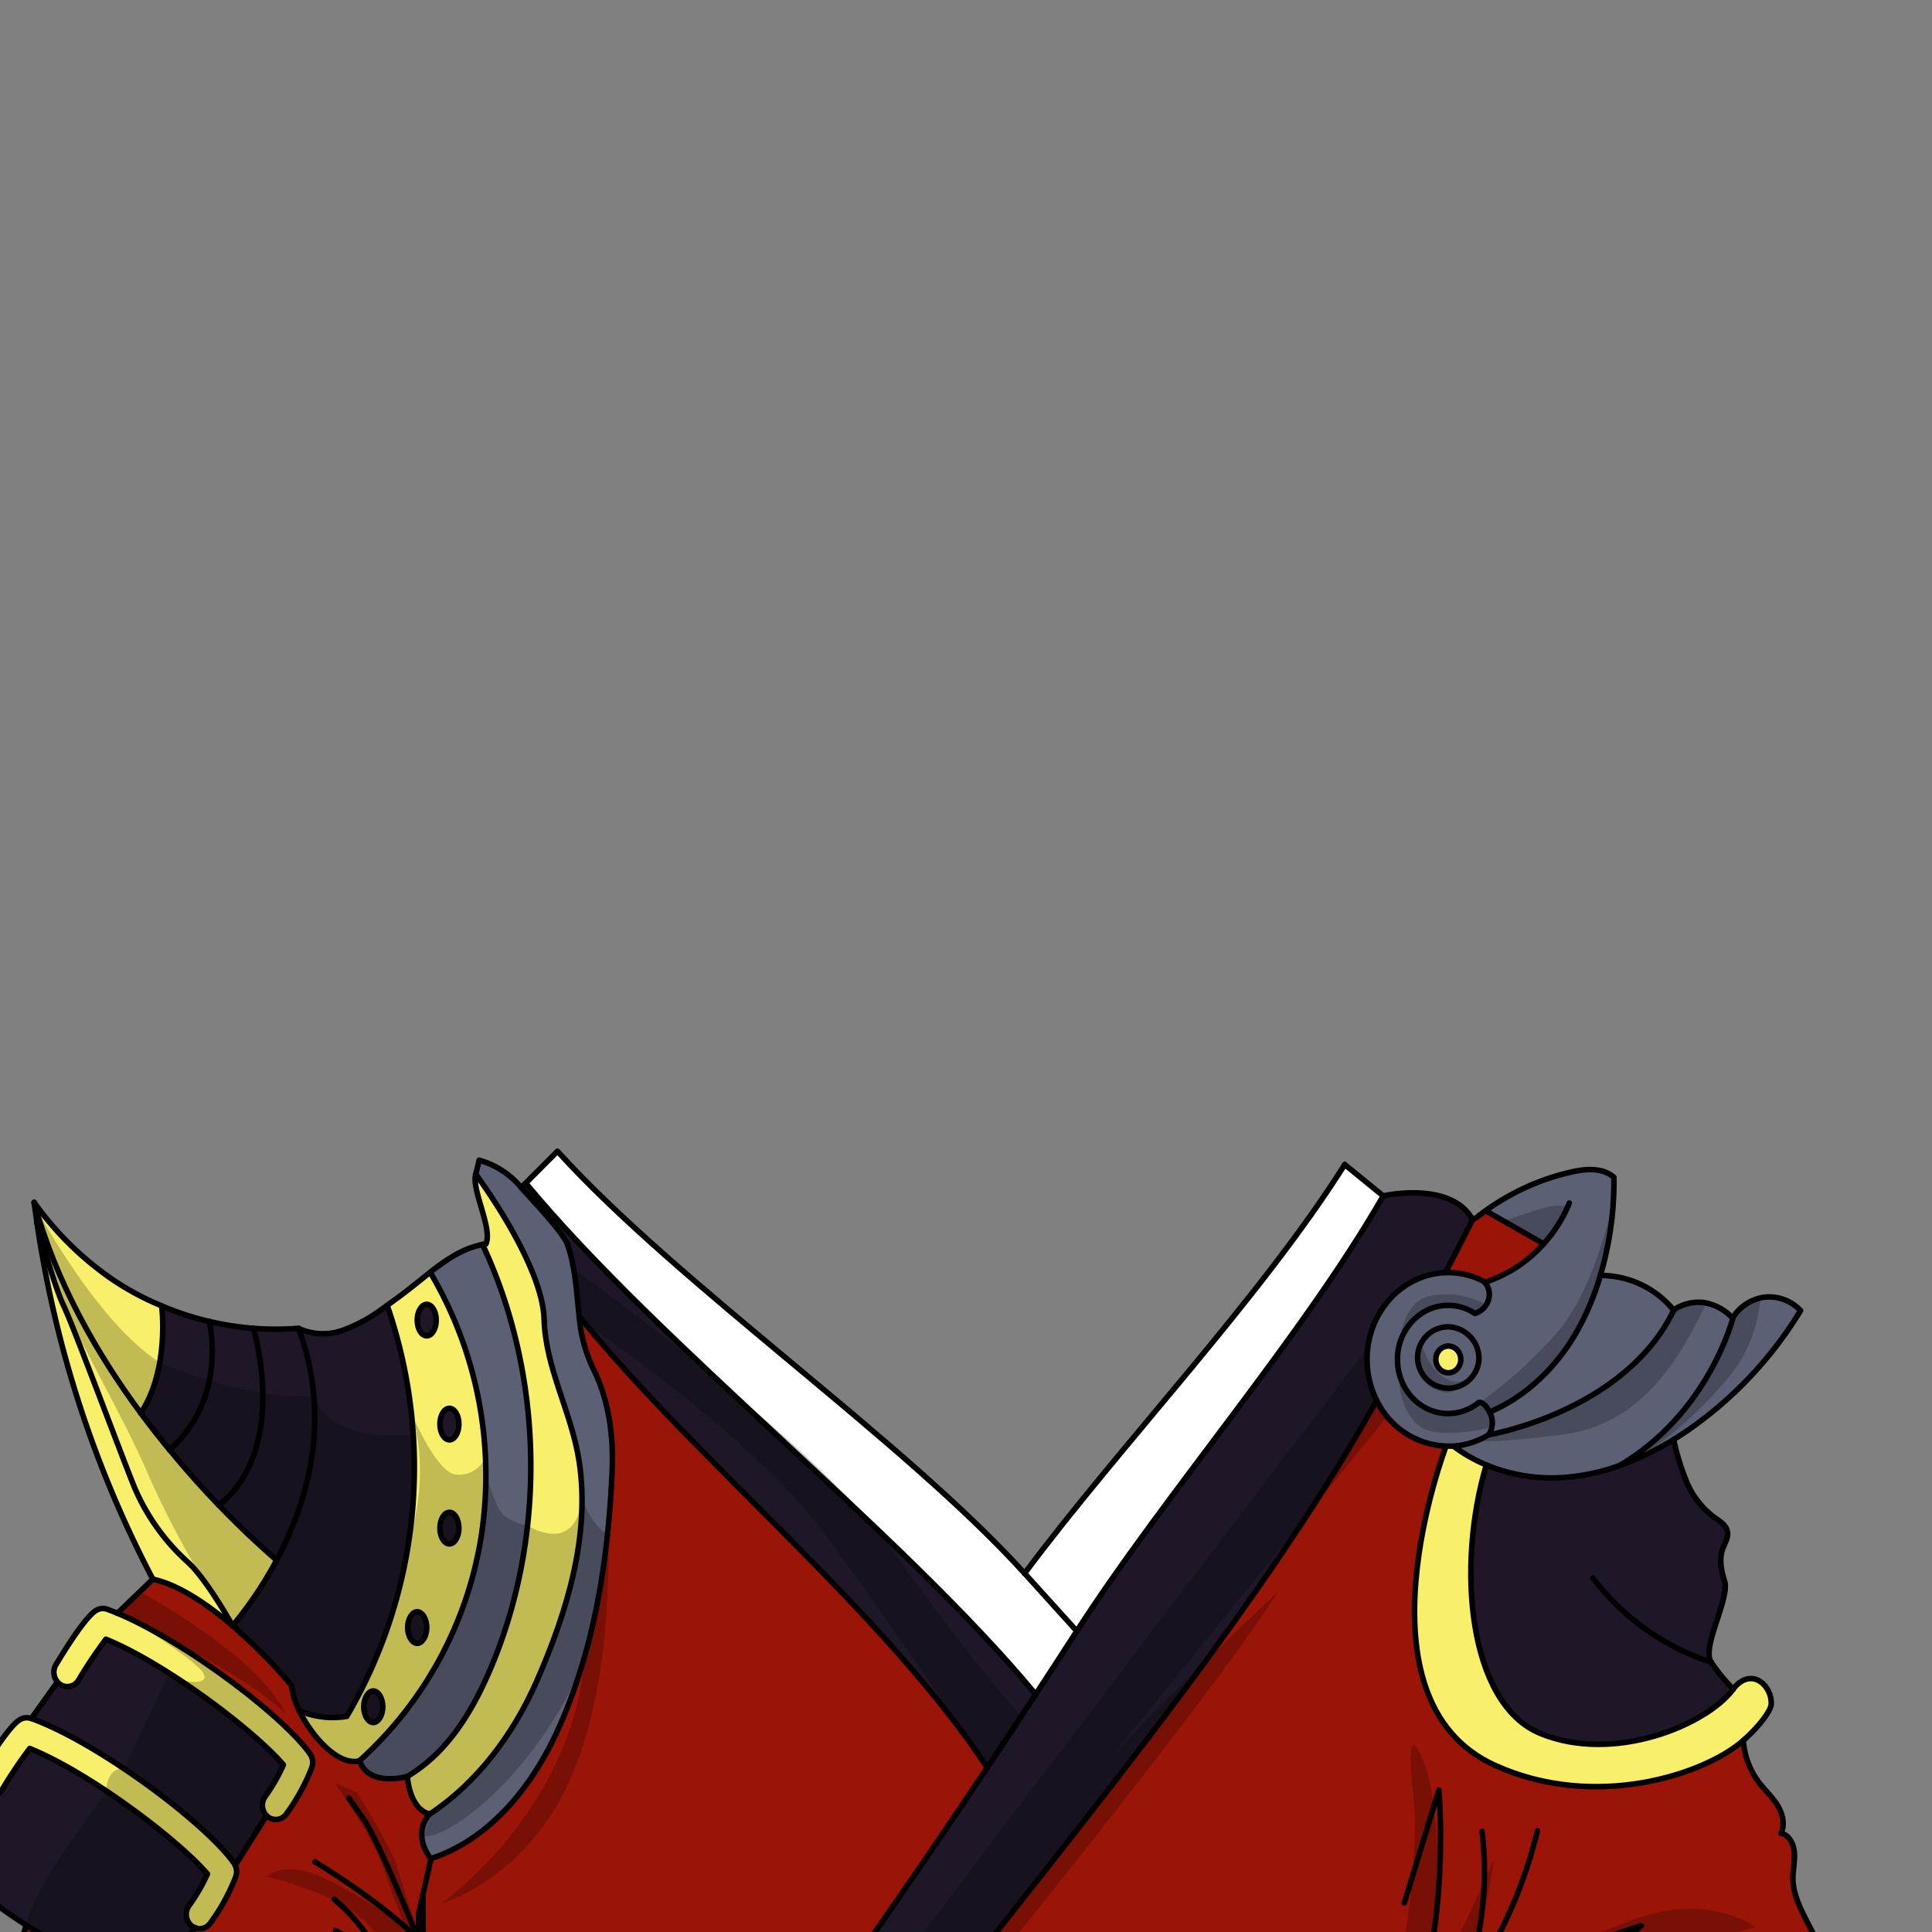 <svg xmlns="http://www.w3.org/2000/svg" viewBox="0 0 432 432">
  <rect x="0" y="0" width="432" height="432" fill="#808080" stroke="none"/>
  <defs>
    <style>.GUNDAN_TIGER_OUTFIT_TIGER_OUTFIT_20_cls-1{isolation:isolate;}.GUNDAN_TIGER_OUTFIT_TIGER_OUTFIT_20_cls-2{fill:#5b6074;}.GUNDAN_TIGER_OUTFIT_TIGER_OUTFIT_20_cls-3{fill:#f8f06b;}.GUNDAN_TIGER_OUTFIT_TIGER_OUTFIT_20_cls-4{fill:#1f1627;}.GUNDAN_TIGER_OUTFIT_TIGER_OUTFIT_20_cls-5{fill:#9a1408;}.GUNDAN_TIGER_OUTFIT_TIGER_OUTFIT_20_cls-6{fill:#fff;}.GUNDAN_TIGER_OUTFIT_TIGER_OUTFIT_20_cls-7{fill:none;stroke:#000;stroke-linecap:round;stroke-linejoin:round;stroke-width:1.24px;}.GUNDAN_TIGER_OUTFIT_TIGER_OUTFIT_20_cls-8{opacity:0.22;mix-blend-mode:multiply;}</style>
  </defs>
  <g class="GUNDAN_TIGER_OUTFIT_TIGER_OUTFIT_20_cls-1">
    <g id="outfit">
      <path class="GUNDAN_TIGER_OUTFIT_TIGER_OUTFIT_20_cls-2" d="M394.7,290a9.89,9.89,0,0,0-7.21,4.68,11.11,11.11,0,0,0-6.46-3.48,9.89,9.89,0,0,0-6.73,1.67,21.05,21.05,0,0,0-16.4-7.72,73.53,73.53,0,0,0,3-21.88c-2.56-2.19-6.24-1.9-9.45-1.18a52.73,52.73,0,0,0-19.21,8.65l12.93,7.37A30,30,0,0,1,332,286.73a4.08,4.08,0,0,1,.72,4.29,4.63,4.63,0,0,1-2.91,2.68,10.72,10.72,0,0,0-11.2-.46,12.19,12.19,0,0,0-6.1,10.73c0,.21,0,.4,0,.6.29,6.4,5.24,11.5,11.31,11.5a10.77,10.77,0,0,0,6.84-2.47c.42-.19,1.52.31,2.42,2.14a4.85,4.85,0,0,1,.31.65,4.92,4.92,0,0,1-.56,4.44,17.37,17.37,0,0,1-7.88,2.53,33.22,33.22,0,0,0,7.36,4.21A38.19,38.19,0,0,0,349,330.41a46.7,46.7,0,0,0,13-2.66,63.74,63.74,0,0,0,12.19-5.84c1.19-.73,2.36-1.49,3.5-2.29a88.35,88.35,0,0,0,24.92-26.57A9.6,9.6,0,0,0,394.7,290ZM323.85,307a3,3,0,1,1,2.8-3A2.89,2.89,0,0,1,323.85,307Z" />
      <path class="GUNDAN_TIGER_OUTFIT_TIGER_OUTFIT_20_cls-3" d="M326.65,304a2.8,2.8,0,1,0-2.8,3A2.91,2.91,0,0,0,326.65,304Z" />
      <path class="GUNDAN_TIGER_OUTFIT_TIGER_OUTFIT_20_cls-3" d="M387.83,377.33l-.27.37c-5.75,7.88-26.56,16.74-43.19,9.85-16.07-6.67-18.8-37.25-12-60a33.22,33.22,0,0,1-7.36-4.21c-.37,0-.76,0-1.13,0a3.93,3.93,0,0,1-.49,0h0s-21.62,56.54,10.94,71.33c22.36,10.16,46.85,2.08,55.53-5.55,4-3.49,6.15-6.79,6.24-8.05C396.36,377.07,391.88,372.63,387.83,377.33Z" />
      <path class="GUNDAN_TIGER_OUTFIT_TIGER_OUTFIT_20_cls-2" d="M325,323.36c-.37,0-.76,0-1.13,0a3.93,3.93,0,0,1-.49,0,18,18,0,0,1-15.53-10.23,20.4,20.4,0,0,1-2.15-9.17c0-10.49,7.77-19,17.51-19.4h.66a17.13,17.13,0,0,1,8,2,1.22,1.22,0,0,1,.13.17,4.08,4.08,0,0,1,.72,4.29,4.63,4.63,0,0,1-2.91,2.68,10.72,10.72,0,0,0-11.2-.46,12.19,12.19,0,0,0-6.1,10.73c0,.21,0,.4,0,.6.29,6.4,5.24,11.5,11.31,11.5a10.77,10.77,0,0,0,6.84-2.47c.42-.19,1.52.31,2.42,2.14a4.85,4.85,0,0,1,.31.65,4.92,4.92,0,0,1-.56,4.44A17.37,17.37,0,0,1,325,323.36Z" />
      <path class="GUNDAN_TIGER_OUTFIT_TIGER_OUTFIT_20_cls-4" d="M46.38,419c-6.54-7.65-26.27-22.61-39.73-28.06a101.91,101.91,0,0,0-6.13,9.13,2.88,2.88,0,0,1-4.14.95l-.31-.25a57.19,57.19,0,0,0-6.33,16.14s2,4.54,16.13,13.62S36.64,442.1,36.64,442.1c2.33-3.7,4.69-7.38,7-11.07a2.82,2.82,0,0,1-.93-.56,3.37,3.37,0,0,1-.4-4.51A39,39,0,0,0,46.38,419Z" />
      <path class="GUNDAN_TIGER_OUTFIT_TIGER_OUTFIT_20_cls-4" d="M59.33,401.57a40,40,0,0,0,4-7C56.82,386.94,37.1,372,23.63,366.53a106.14,106.14,0,0,0-6.11,9.13,2.89,2.89,0,0,1-4.15.95,2.39,2.39,0,0,1-.55-.5L7,384.26c14.91,5.4,38.86,23.3,45.26,32.29a3.41,3.41,0,0,1,.28.5q3.51-5.55,7-11.08A3.36,3.36,0,0,1,59.33,401.57Z" />
      <path class="GUNDAN_TIGER_OUTFIT_TIGER_OUTFIT_20_cls-5" d="M331.89,286.56a1.22,1.22,0,0,1,.13.17,30,30,0,0,0,13.13-8.61l-12.93-7.37c-.64.46-1.29.95-1.93,1.45l-1,.6h0c-2,3.94-4,7.87-6.06,11.78h.66A17.13,17.13,0,0,1,331.89,286.56Z" />
      <path class="GUNDAN_TIGER_OUTFIT_TIGER_OUTFIT_20_cls-5" d="M419.3,455.13a219.69,219.69,0,0,1-15.48-25.91c-1.47-2.89-2.92-6-2.92-9.26,0-1.93.48-3.83.32-5.75s-1.21-4-3-4.27c1-2,.36-4.48-.81-6.34s-2.81-3.34-4.13-5.08a17.63,17.63,0,0,1-3.47-9.36c-8.68,7.63-33.17,15.71-55.53,5.55-32.56-14.79-10.94-71.33-10.94-71.33h0a18,18,0,0,1-15.53-10.23C280.11,363,233.45,417.44,199.15,462.38H312.06c.41-.36.82-.72,1.22-1.09l.34-.31.3-.28h0c-.18.56-.37,1.11-.56,1.66h4.81l98.9.43h5.56Z" />
      <path class="GUNDAN_TIGER_OUTFIT_TIGER_OUTFIT_20_cls-5" d="M129.51,294.35a33.82,33.82,0,0,0,3,11.45c3.63,7.09,4.72,15.26,4.36,23.34-.88,19.82-4,39.8-12.11,57.66-5.88,13-15.52,24.66-28.42,28.81,0,0-4.38-4.94-.3-10h0c-4.58-1.11-5-8.41-5-8.41h0c-.46.11-8.6,2.29-10.59-3.53-3.13.84-6.74-1.75-9.66-5.27a30.88,30.88,0,0,1-3.85-5.92h0a14.5,14.5,0,0,1-1.74-5.62A124,124,0,0,0,52,363.52c-5.49-4.72-11.94-9.17-17.78-10.41l-7.94,7.63c14,5.86,34.23,20.82,41.7,29.72a21.36,21.36,0,0,1,1.32,1.69,3.4,3.4,0,0,1,.38,3.18A46.49,46.49,0,0,1,64,405.66a2.92,2.92,0,0,1-2.32,1.15,2.87,2.87,0,0,1-1.9-.73.43.43,0,0,1-.12-.11q-3.54,5.53-7,11.08a3.31,3.31,0,0,1,.09,2.67A44.43,44.43,0,0,1,47,430.05a2.93,2.93,0,0,1-2.3,1.16,2.84,2.84,0,0,1-1-.18c-2.33,3.69-4.69,7.37-7,11.07,0,0-16.63-2.5-30.77-11.58a84.54,84.54,0,0,0-2.37,8.59,62.78,62.78,0,0,1-2.8,9.82,28.35,28.35,0,0,0-2.1,4.92v5.23l1,3.3H174.1Q198,429.3,220.75,395.24C197.69,360.35,155.66,326.67,129.51,294.35Z" />
      <path class="GUNDAN_TIGER_OUTFIT_TIGER_OUTFIT_20_cls-4" d="M382.65,371.69v0h0c-2.22-3.32,4.2-14.21,3-18.1-.72-2.3-1.24-4.87-.44-7.16.44-1.26,1.29-2.46,1.1-3.79-.21-1.61-1.8-2.51-3.07-3.41A19,19,0,0,1,377,331a54.63,54.63,0,0,1-2.76-9.1,63.74,63.74,0,0,1-12.19,5.84,46.7,46.7,0,0,1-13,2.66,38.19,38.19,0,0,1-16.68-2.84c-6.77,22.73-4,53.31,12,60,16.63,6.89,37.44-2,43.19-9.85A41.27,41.27,0,0,1,382.65,371.69Z" />
      <path class="GUNDAN_TIGER_OUTFIT_TIGER_OUTFIT_20_cls-4" d="M309.28,267.44c-18.11,31.5-48.91,66.82-68.52,97.3q-4.56,7.08-9.17,14.11c-30.21-36.37-83.84-77.89-114-114.26l-1,1c1.85,2.17,9.37,9.92,10.36,12.77,1.78,5.14,2,10.66,2.6,16h0c26.15,32.32,68.18,66,91.24,100.89q-22.71,34-46.65,67.14h25.05c34.3-44.94,81-99.38,108.68-149.24a20.4,20.4,0,0,1-2.15-9.17c0-10.49,7.77-19,17.51-19.4,2.05-3.91,4.08-7.84,6.06-11.78C324.52,264,309.28,267.44,309.28,267.44Z" />
      <path class="GUNDAN_TIGER_OUTFIT_TIGER_OUTFIT_20_cls-2" d="M132.54,305.8a33.82,33.82,0,0,1-3-11.45h0c-.64-5.36-.82-10.88-2.6-16-1-2.85-8.51-10.6-10.36-12.77a18.71,18.71,0,0,0-9.41-6.13c-.23,1-.48,2.08-.77,3.11,5.64,7.75,15,22.61,15.29,32.41.33,11.16,6.18,20.9,7.85,31.91,2.51,16.63-2.82,33.85-9.51,49.09-5.27,12-13.46,22.81-23.92,29.7h0c-4.08,5,.3,10,.3,10,12.9-4.15,22.54-15.83,28.42-28.81C132.92,368.94,136,349,136.9,329.14,137.26,321.06,136.17,312.89,132.54,305.8Z" />
      <path class="GUNDAN_TIGER_OUTFIT_TIGER_OUTFIT_20_cls-2" d="M109.87,372.64c12.45-29.68,11.65-65.32-2-94.39a21.43,21.43,0,0,0-6.63,2.67,46.35,46.35,0,0,0-5.07,3.57,89.12,89.12,0,0,1,11.39,59.17,85.65,85.65,0,0,1-27.14,50c2,5.82,10.13,3.64,10.59,3.53h0a35.31,35.31,0,0,0,8.22-6.84C103.84,385.29,107.16,379.07,109.87,372.64Z" />
      <path class="GUNDAN_TIGER_OUTFIT_TIGER_OUTFIT_20_cls-4" d="M83.46,378.1c-1.17,0-2.12,1.59-2.12,3.54s1,3.52,2.12,3.52,2.13-1.58,2.13-3.52S84.64,378.1,83.46,378.1Z" />
      <path class="GUNDAN_TIGER_OUTFIT_TIGER_OUTFIT_20_cls-4" d="M100.49,322c1.18,0,2.13-1.58,2.13-3.53s-1-3.53-2.13-3.53-2.12,1.58-2.12,3.53S99.32,322,100.49,322Z" />
      <path class="GUNDAN_TIGER_OUTFIT_TIGER_OUTFIT_20_cls-4" d="M100.49,338.16c-1.17,0-2.12,1.58-2.12,3.53s.95,3.52,2.12,3.52,2.13-1.57,2.13-3.52S101.67,338.16,100.49,338.16Z" />
      <path class="GUNDAN_TIGER_OUTFIT_TIGER_OUTFIT_20_cls-4" d="M95.42,291.65c-1.17,0-2.13,1.58-2.13,3.52s1,3.53,2.13,3.53,2.12-1.58,2.12-3.53S96.6,291.65,95.42,291.65Z" />
      <path class="GUNDAN_TIGER_OUTFIT_TIGER_OUTFIT_20_cls-4" d="M93.29,360.39c-1.18,0-2.13,1.58-2.13,3.53s1,3.54,2.13,3.54,2.13-1.59,2.13-3.54S94.46,360.39,93.29,360.39Z" />
      <path class="GUNDAN_TIGER_OUTFIT_TIGER_OUTFIT_20_cls-4" d="M86.58,291.88c-.36.27-.73.53-1.1.78a33.65,33.65,0,0,1-8.93,4.82,13,13,0,0,1-9.81-.46,66.26,66.26,0,0,1-10.06,0,68.12,68.12,0,0,1-9.9-1.54A64.42,64.42,0,0,1,36.16,292S38,306.1,31.47,316q3.2,4.33,6.43,8.21c3.83,4.65,7.59,8.79,11,12.36,5.48,5.68,10.13,9.88,12.94,12.31A87.1,87.1,0,0,1,52,363.52a124,124,0,0,1,13.22,13.37,14.5,14.5,0,0,0,1.74,5.62h0a19.07,19.07,0,0,0,10.62,1.27,109.87,109.87,0,0,0,14.86-48.24A111,111,0,0,0,86.58,291.88Z" />
      <path class="GUNDAN_TIGER_OUTFIT_TIGER_OUTFIT_20_cls-6" d="M300.69,260.4c-18.82,29.86-50.65,63.26-71.6,91.44-26.92-29.74-77.52-64.65-104.44-94.38l-7.1,7.13c30.2,36.37,83.83,77.89,114,114.26q4.6-7,9.17-14.11c19.61-30.48,50.41-65.8,68.52-97.3Z" />
      <path class="GUNDAN_TIGER_OUTFIT_TIGER_OUTFIT_20_cls-3" d="M52.28,416.55c-6.4-9-30.35-26.89-45.26-32.29l-.09,0a2.83,2.83,0,0,0-2.21.12c-.65.32-2.62,1.29-9.24,12.23a3.36,3.36,0,0,0,.59,4.18l.31.25a2.88,2.88,0,0,0,4.14-.95,101.91,101.91,0,0,1,6.13-9.13c13.46,5.45,33.19,20.41,39.73,28.06a39,39,0,0,1-4.05,7,3.37,3.37,0,0,0,.4,4.51,2.9,2.9,0,0,0,1.92.74,2.93,2.93,0,0,0,2.3-1.16,44.43,44.43,0,0,0,5.7-10.33,3.31,3.31,0,0,0-.09-2.67A3.41,3.41,0,0,0,52.28,416.55Z" />
      <path class="GUNDAN_TIGER_OUTFIT_TIGER_OUTFIT_20_cls-3" d="M67.94,390.46c-7.47-8.9-27.68-23.86-41.7-29.72-.79-.34-1.57-.64-2.32-.91a2.86,2.86,0,0,0-2.22.13c-.63.32-2.6,1.29-9.22,12.23a3.33,3.33,0,0,0,.34,3.92,2.39,2.39,0,0,0,.55.5,2.89,2.89,0,0,0,4.15-.95,106.14,106.14,0,0,1,6.11-9.13C37.1,372,56.82,386.94,63.37,394.61a40,40,0,0,1-4,7,3.36,3.36,0,0,0,.28,4.4.43.43,0,0,0,.12.11,2.87,2.87,0,0,0,1.9.73A2.92,2.92,0,0,0,64,405.66a46.49,46.49,0,0,0,5.69-10.33,3.4,3.4,0,0,0-.38-3.18A21.36,21.36,0,0,0,67.94,390.46Z" />
      <path class="GUNDAN_TIGER_OUTFIT_TIGER_OUTFIT_20_cls-3" d="M129.51,326.85c-1.67-11-7.52-20.75-7.85-31.91-.28-9.8-9.65-24.66-15.29-32.41-1,3.59,3.84,12.25,2.28,15.59l-.76.13c13.63,29.07,14.43,64.71,2,94.39-2.71,6.43-6,12.65-10.6,17.75a35.31,35.31,0,0,1-8.22,6.84s.45,7.3,5,8.41c10.46-6.89,18.65-17.72,23.92-29.7C126.69,360.7,132,343.48,129.51,326.85Z" />
      <path class="GUNDAN_TIGER_OUTFIT_TIGER_OUTFIT_20_cls-3" d="M96.19,284.49c-1.17.92-2.32,1.85-3.47,2.77q-3,2.39-6.14,4.62a111,111,0,0,1,5.83,43.67,109.87,109.87,0,0,1-14.86,48.24,19.07,19.07,0,0,1-10.62-1.27,30.88,30.88,0,0,0,3.85,5.92c2.92,3.52,6.53,6.11,9.66,5.27a85.65,85.65,0,0,0,27.14-50A89.12,89.12,0,0,0,96.19,284.49ZM83.46,385.16c-1.17,0-2.12-1.58-2.12-3.52s1-3.54,2.12-3.54,2.13,1.59,2.13,3.54S84.64,385.16,83.46,385.16Zm9.83-17.7c-1.18,0-2.13-1.59-2.13-3.54s1-3.53,2.13-3.53,2.13,1.58,2.13,3.53S94.46,367.46,93.29,367.46Zm2.13-68.76c-1.17,0-2.13-1.58-2.13-3.53s1-3.52,2.13-3.52,2.12,1.58,2.12,3.52S96.6,298.7,95.42,298.7Zm5.07,46.51c-1.17,0-2.12-1.57-2.12-3.52s.95-3.53,2.12-3.53,2.13,1.58,2.13,3.53S101.67,345.21,100.49,345.21Zm0-23.25c-1.17,0-2.12-1.58-2.12-3.53s.95-3.53,2.12-3.53,2.13,1.58,2.13,3.53S101.67,322,100.49,322Z" />
      <path class="GUNDAN_TIGER_OUTFIT_TIGER_OUTFIT_20_cls-3" d="M8.25,273.34a.16.16,0,0,0,0,0,249.88,249.88,0,0,0,25.92,79.73C40,354.35,46.47,358.8,52,363.52h0a87.1,87.1,0,0,0,9.9-14.65c-2.81-2.43-7.46-6.63-12.94-12.31-3.43-3.57-7.19-7.71-11-12.36q-3.23-3.88-6.43-8.21c6.53-9.89,4.69-24,4.69-24A61.68,61.68,0,0,1,25,286,70.69,70.69,0,0,1,7.62,268.85s0,0,0,.06C7.83,270.39,8,271.85,8.25,273.34Z" />
      <path class="GUNDAN_TIGER_OUTFIT_TIGER_OUTFIT_20_cls-7" d="M309.28,267.44c-18.11,31.5-48.91,66.82-68.52,97.3q-4.56,7.08-9.17,14.11-5.37,8.22-10.84,16.39-22.71,34-46.65,67.14" />
      <path class="GUNDAN_TIGER_OUTFIT_TIGER_OUTFIT_20_cls-7" d="M199.15,462.38c34.3-44.94,81-99.38,108.68-149.24" />
      <path class="GUNDAN_TIGER_OUTFIT_TIGER_OUTFIT_20_cls-7" d="M229.09,351.84c20.95-28.18,52.78-61.58,71.6-91.44" />
      <path class="GUNDAN_TIGER_OUTFIT_TIGER_OUTFIT_20_cls-7" d="M116.55,265.55l1-1,7.1-7.13c26.92,29.73,77.52,64.64,104.44,94.38q5.82,6.45,11.67,12.9" />
      <path class="GUNDAN_TIGER_OUTFIT_TIGER_OUTFIT_20_cls-7" d="M231.59,378.85c-30.21-36.37-83.84-77.89-114-114.26" />
      <path class="GUNDAN_TIGER_OUTFIT_TIGER_OUTFIT_20_cls-7" d="M129.51,294.35c26.15,32.32,68.18,66,91.24,100.89" />
      <path class="GUNDAN_TIGER_OUTFIT_TIGER_OUTFIT_20_cls-7" d="M26.24,360.74l7.94-7.63C40,354.35,46.47,358.8,52,363.52a124,124,0,0,1,13.22,13.37,14.5,14.5,0,0,0,1.74,5.62" />
      <path class="GUNDAN_TIGER_OUTFIT_TIGER_OUTFIT_20_cls-7" d="M91,397.24c-.46.11-8.6,2.29-10.59-3.53-3.13.84-6.74-1.75-9.66-5.27a30.88,30.88,0,0,1-3.85-5.92" />
      <path class="GUNDAN_TIGER_OUTFIT_TIGER_OUTFIT_20_cls-7" d="M96.08,405.64c-4.58-1.11-5-8.41-5-8.41" />
      <path class="GUNDAN_TIGER_OUTFIT_TIGER_OUTFIT_20_cls-7" d="M108.65,278.12c1.56-3.34-3.23-12-2.28-15.59.29-1,.54-2.07.77-3.11a18.71,18.71,0,0,1,9.41,6.13c1.85,2.17,9.37,9.92,10.36,12.77,1.78,5.14,2,10.66,2.6,16h0a33.82,33.82,0,0,0,3,11.45c3.63,7.09,4.72,15.26,4.36,23.34-.88,19.82-4,39.8-12.11,57.66-5.88,13-15.52,24.66-28.42,28.81,0,0-4.38-4.94-.3-10" />
      <path class="GUNDAN_TIGER_OUTFIT_TIGER_OUTFIT_20_cls-7" d="M106.37,262.53c5.64,7.75,15,22.61,15.29,32.41.33,11.16,6.18,20.9,7.85,31.91,2.51,16.63-2.82,33.85-9.51,49.09-5.27,12-13.46,22.81-23.92,29.7h0" />
      <path class="GUNDAN_TIGER_OUTFIT_TIGER_OUTFIT_20_cls-7" d="M107.89,278.25c13.63,29.07,14.43,64.71,2,94.39-2.71,6.43-6,12.65-10.6,17.75a35.31,35.31,0,0,1-8.22,6.84h0" />
      <path class="GUNDAN_TIGER_OUTFIT_TIGER_OUTFIT_20_cls-7" d="M96.19,284.49a89.12,89.12,0,0,1,11.39,59.17,85.6,85.6,0,0,1-27.14,50" />
      <path class="GUNDAN_TIGER_OUTFIT_TIGER_OUTFIT_20_cls-7" d="M66.92,382.51h0a19.07,19.07,0,0,0,10.62,1.27,109.87,109.87,0,0,0,14.86-48.24,111,111,0,0,0-5.83-43.67" />
      <path class="GUNDAN_TIGER_OUTFIT_TIGER_OUTFIT_20_cls-7" d="M108.65,278.12l-.76.13a21.43,21.43,0,0,0-6.63,2.67,46.35,46.35,0,0,0-5.07,3.57c-1.17.92-2.32,1.85-3.47,2.77q-3,2.39-6.14,4.62c-.36.27-.73.53-1.1.78a33.65,33.65,0,0,1-8.93,4.82,13,13,0,0,1-9.81-.46,66.26,66.26,0,0,1-10.06,0,68.12,68.12,0,0,1-9.9-1.54A64.42,64.42,0,0,1,36.16,292,61.68,61.68,0,0,1,25,286,70.69,70.69,0,0,1,7.62,268.85" />
      <path class="GUNDAN_TIGER_OUTFIT_TIGER_OUTFIT_20_cls-7" d="M8.26,273.38a249.88,249.88,0,0,0,25.92,79.73" />
      <path class="GUNDAN_TIGER_OUTFIT_TIGER_OUTFIT_20_cls-7" d="M7.63,268.91c.2,1.48.4,2.94.62,4.43" />
      <path class="GUNDAN_TIGER_OUTFIT_TIGER_OUTFIT_20_cls-7" d="M66.74,297c7.58,20.44,2,38.94-4.88,51.85A87.1,87.1,0,0,1,52,363.52" />
      <path class="GUNDAN_TIGER_OUTFIT_TIGER_OUTFIT_20_cls-7" d="M61.86,348.87c-2.81-2.43-7.46-6.63-12.94-12.31-3.43-3.57-7.19-7.71-11-12.36q-3.23-3.88-6.43-8.21c-9.74-13.14-19-29.25-23.84-47.08,0,0,0,0,0-.06" />
      <path class="GUNDAN_TIGER_OUTFIT_TIGER_OUTFIT_20_cls-7" d="M59.61,406a.43.43,0,0,0,.12.11,2.87,2.87,0,0,0,1.9.73A2.92,2.92,0,0,0,64,405.66a46.49,46.49,0,0,0,5.69-10.33,3.4,3.4,0,0,0-.38-3.18,21.36,21.36,0,0,0-1.32-1.69c-7.47-8.9-27.68-23.86-41.7-29.72-.79-.34-1.57-.64-2.32-.91a2.86,2.86,0,0,0-2.22.13c-.63.32-2.6,1.29-9.22,12.23a3.33,3.33,0,0,0,.34,3.92,2.39,2.39,0,0,0,.55.5,2.89,2.89,0,0,0,4.15-.95,106.14,106.14,0,0,1,6.11-9.13C37.1,372,56.82,386.94,63.37,394.61a40,40,0,0,1-4,7A3.36,3.36,0,0,0,59.61,406Z" />
      <path class="GUNDAN_TIGER_OUTFIT_TIGER_OUTFIT_20_cls-7" d="M52.56,417.05a3.41,3.41,0,0,0-.28-.5c-6.4-9-30.35-26.89-45.26-32.29l-.09,0a2.83,2.83,0,0,0-2.21.12c-.65.32-2.62,1.29-9.24,12.23a3.36,3.36,0,0,0,.59,4.18l.31.25a2.88,2.88,0,0,0,4.14-.95,101.91,101.91,0,0,1,6.13-9.13c13.46,5.45,33.19,20.41,39.73,28.06a39,39,0,0,1-4.05,7,3.37,3.37,0,0,0,.4,4.51,2.9,2.9,0,0,0,1.92.74,2.93,2.93,0,0,0,2.3-1.16,44.43,44.43,0,0,0,5.7-10.33A3.31,3.31,0,0,0,52.56,417.05Z" />
      <path class="GUNDAN_TIGER_OUTFIT_TIGER_OUTFIT_20_cls-7" d="M12.82,376.11,7,384.26" />
      <path class="GUNDAN_TIGER_OUTFIT_TIGER_OUTFIT_20_cls-7" d="M59.61,406q-3.54,5.53-7,11.08" />
      <path class="GUNDAN_TIGER_OUTFIT_TIGER_OUTFIT_20_cls-7" d="M43.66,431c-2.33,3.69-4.69,7.37-7,11.07,0,0-16.63-2.5-30.77-11.58S-10.26,416.9-10.26,416.9a57.19,57.19,0,0,1,6.33-16.14" />
      <path class="GUNDAN_TIGER_OUTFIT_TIGER_OUTFIT_20_cls-7" d="M5.87,430.52a84.54,84.54,0,0,0-2.37,8.59,62.78,62.78,0,0,1-2.8,9.82,28.35,28.35,0,0,0-2.1,4.92v5.23l1,3.3H318.16l98.9.43h5.56l-3.32-7.68a219.69,219.69,0,0,1-15.48-25.91c-1.47-2.89-2.92-6-2.92-9.26,0-1.93.48-3.83.32-5.75s-1.21-4-3-4.27c1-2,.36-4.48-.81-6.34s-2.81-3.34-4.13-5.08a17.63,17.63,0,0,1-3.47-9.36" />
      <path class="GUNDAN_TIGER_OUTFIT_TIGER_OUTFIT_20_cls-7" d="M93.57,433.75c-.26-.68-8.92-22.26-12.23-26.94L78,402.07" />
      <polyline class="GUNDAN_TIGER_OUTFIT_TIGER_OUTFIT_20_cls-7" points="94.56 423.69 93.58 428.02 93.58 432.43 93.58 433.76" />
      <line class="GUNDAN_TIGER_OUTFIT_TIGER_OUTFIT_20_cls-7" x1="96.37" y1="415.61" x2="94.56" y2="423.67" />
      <path class="GUNDAN_TIGER_OUTFIT_TIGER_OUTFIT_20_cls-7" d="M93.59,433.76h0c-8.06-8.4-23.18-17.46-23.18-17.46" />
      <path class="GUNDAN_TIGER_OUTFIT_TIGER_OUTFIT_20_cls-7" d="M93.59,432.43c.94,4.81-1.73,17.58-1.73,17.58l-18.67,7.83" />
      <path class="GUNDAN_TIGER_OUTFIT_TIGER_OUTFIT_20_cls-7" d="M89.82,462.38v-6.77s3.67-3.69,4.35-5.71.4-25.53.39-26.21v0" />
      <path class="GUNDAN_TIGER_OUTFIT_TIGER_OUTFIT_20_cls-7" d="M75.05,431.67S82.66,436,85.17,438a41,41,0,0,0-10.42-13.3" />
      <path class="GUNDAN_TIGER_OUTFIT_TIGER_OUTFIT_20_cls-7" d="M36.16,292S38,306.1,31.47,316" />
      <path class="GUNDAN_TIGER_OUTFIT_TIGER_OUTFIT_20_cls-7" d="M46.78,295.44s4.37,17-8.88,28.76" />
      <path class="GUNDAN_TIGER_OUTFIT_TIGER_OUTFIT_20_cls-7" d="M56.68,297s8.15,27-7.75,39.57" />
      <path class="GUNDAN_TIGER_OUTFIT_TIGER_OUTFIT_20_cls-7" d="M52,363.52s-5.69-10.29-10-14.22a47.65,47.65,0,0,1-11.87-16.57C27.35,326,16.56,296.82,14.25,292c-2.23-4.63-5.78-17.82-6-18.64a.16.16,0,0,1,0,0" />
      <path class="GUNDAN_TIGER_OUTFIT_TIGER_OUTFIT_20_cls-7" d="M97.54,295.17c0,1.95-.94,3.53-2.12,3.53s-2.13-1.58-2.13-3.53,1-3.52,2.13-3.52S97.54,293.23,97.54,295.17Z" />
      <ellipse class="GUNDAN_TIGER_OUTFIT_TIGER_OUTFIT_20_cls-7" cx="100.49" cy="318.43" rx="2.12" ry="3.53" />
      <ellipse class="GUNDAN_TIGER_OUTFIT_TIGER_OUTFIT_20_cls-7" cx="100.49" cy="341.69" rx="2.12" ry="3.53" />
      <path class="GUNDAN_TIGER_OUTFIT_TIGER_OUTFIT_20_cls-7" d="M95.42,363.92c0,1.95-1,3.54-2.13,3.54s-2.13-1.59-2.13-3.54,1-3.53,2.13-3.53S95.42,362,95.42,363.92Z" />
      <path class="GUNDAN_TIGER_OUTFIT_TIGER_OUTFIT_20_cls-7" d="M85.59,381.64c0,1.94-1,3.52-2.13,3.52s-2.12-1.58-2.12-3.52,1-3.54,2.12-3.54S85.59,379.69,85.59,381.64Z" />
      <path class="GUNDAN_TIGER_OUTFIT_TIGER_OUTFIT_20_cls-7" d="M329.25,272.79c-2,3.94-4,7.87-6.06,11.78" />
      <ellipse class="GUNDAN_TIGER_OUTFIT_TIGER_OUTFIT_20_cls-7" cx="323.85" cy="303.97" rx="2.79" ry="2.99" />
      <path class="GUNDAN_TIGER_OUTFIT_TIGER_OUTFIT_20_cls-7" d="M330.69,304a6.86,6.86,0,1,1-6.84-7.32A7.09,7.09,0,0,1,330.69,304Z" />
      <path class="GUNDAN_TIGER_OUTFIT_TIGER_OUTFIT_20_cls-7" d="M332.86,320.83a17.37,17.37,0,0,1-7.88,2.53c-.37,0-.76,0-1.13,0a3.93,3.93,0,0,1-.49,0,18,18,0,0,1-15.53-10.23,20.4,20.4,0,0,1-2.15-9.17c0-10.49,7.77-19,17.51-19.4h.66a17.13,17.13,0,0,1,8,2,1.22,1.22,0,0,1,.13.17,4.08,4.08,0,0,1,.72,4.29,4.63,4.63,0,0,1-2.91,2.68,10.72,10.72,0,0,0-11.2-.46,12.19,12.19,0,0,0-6.1,10.73c0,.21,0,.4,0,.6.29,6.4,5.24,11.5,11.31,11.5a10.77,10.77,0,0,0,6.84-2.47c.42-.19,1.52.31,2.42,2.14a4.85,4.85,0,0,1,.31.65A4.92,4.92,0,0,1,332.86,320.83Z" />
      <path class="GUNDAN_TIGER_OUTFIT_TIGER_OUTFIT_20_cls-7" d="M350.9,269a31.24,31.24,0,0,1-5.75,9.16A30,30,0,0,1,332,286.73" />
      <path class="GUNDAN_TIGER_OUTFIT_TIGER_OUTFIT_20_cls-7" d="M325,323.36a33.22,33.22,0,0,0,7.36,4.21A38.19,38.19,0,0,0,349,330.41a46.7,46.7,0,0,0,13-2.66,63.74,63.74,0,0,0,12.19-5.84c1.19-.73,2.36-1.49,3.5-2.29a88.35,88.35,0,0,0,24.92-26.57,9.6,9.6,0,0,0-8-3,9.89,9.89,0,0,0-7.21,4.68,11.11,11.11,0,0,0-6.46-3.48,9.89,9.89,0,0,0-6.73,1.67,21.05,21.05,0,0,0-16.4-7.72" />
      <path class="GUNDAN_TIGER_OUTFIT_TIGER_OUTFIT_20_cls-7" d="M332.86,320.83s30.48-5.13,41.44-27.95" />
      <path class="GUNDAN_TIGER_OUTFIT_TIGER_OUTFIT_20_cls-7" d="M362.05,327.75c20.06-11.73,25.44-33.06,25.44-33.06" />
      <line class="GUNDAN_TIGER_OUTFIT_TIGER_OUTFIT_20_cls-7" x1="332.22" y1="270.75" x2="345.15" y2="278.12" />
      <path class="GUNDAN_TIGER_OUTFIT_TIGER_OUTFIT_20_cls-7" d="M300.69,260.4l8.59,7s15.24-3.47,20,5.35h0l1-.6c.64-.5,1.29-1,1.93-1.45a52.73,52.73,0,0,1,19.21-8.65c3.21-.72,6.89-1,9.45,1.18a73.53,73.53,0,0,1-3,21.88A59.31,59.31,0,0,1,352.43,298c-4.52,7.85-11.35,14.36-19.32,17.72" />
      <path class="GUNDAN_TIGER_OUTFIT_TIGER_OUTFIT_20_cls-7" d="M332.34,327.57c-6.77,22.73-4,53.31,12,60,16.63,6.89,37.44-2,43.19-9.85l.27-.37c4.05-4.7,8.53-.26,8.24,3.78-.09,1.26-2.28,4.56-6.24,8.05-8.68,7.63-33.17,15.71-55.53,5.55-32.56-14.79-10.94-71.33-10.94-71.33" />
      <path class="GUNDAN_TIGER_OUTFIT_TIGER_OUTFIT_20_cls-7" d="M374.24,321.91A54.63,54.63,0,0,0,377,331a19,19,0,0,0,6.21,8.2c1.27.9,2.86,1.8,3.07,3.41.19,1.33-.66,2.53-1.1,3.79-.8,2.29-.28,4.86.44,7.16,1.21,3.89-5.21,14.78-3,18.1" />
      <path class="GUNDAN_TIGER_OUTFIT_TIGER_OUTFIT_20_cls-7" d="M387.56,377.7a41.27,41.27,0,0,1-4.91-6" />
      <path class="GUNDAN_TIGER_OUTFIT_TIGER_OUTFIT_20_cls-7" d="M382.65,371.69v0h0a54.31,54.31,0,0,1-26.48-18.86" />
      <path class="GUNDAN_TIGER_OUTFIT_TIGER_OUTFIT_20_cls-7" d="M314,425.52l7.74-25.27a155,155,0,0,1-7.84,60.45h0" />
      <path class="GUNDAN_TIGER_OUTFIT_TIGER_OUTFIT_20_cls-7" d="M343.5,451.11Q355.23,440.84,367,430.6a142,142,0,0,0-43,21.92q-5.21,3.87-10.07,8.19h0l-.29.26" />
      <path class="GUNDAN_TIGER_OUTFIT_TIGER_OUTFIT_20_cls-7" d="M343.77,409.38a104.3,104.3,0,0,1-17,36.84,98.31,98.31,0,0,1-12.81,14.48l-.3.28-.34.31c-.4.37-.81.73-1.22,1.09" />
      <path class="GUNDAN_TIGER_OUTFIT_TIGER_OUTFIT_20_cls-7" d="M331.4,409.49a77,77,0,0,1-4.67,36.73c-.81,2.15-1.74,4.25-2.74,6.3a73,73,0,0,1-5.83,9.86" />
      <g class="GUNDAN_TIGER_OUTFIT_TIGER_OUTFIT_20_cls-8">
        <path d="M7.87,269.75s13.48,25.66,27.85,34.92c9.61,4,22.28,7.92,34.46,7.62,4.5,11.2,22.48,8.45,22.48,8.45s3.55,30.3-15.11,63.05a76.37,76.37,0,0,1-10.62-.55l-2.21-6.69s-9.56-11.35-12.95-13.2c-2.57-4.49-10.91-15.85-19.08-34.67S5.47,280.39,7.87,269.75Z" />
        <path d="M92,316s5.57,13.25,9.87,13.7a6.39,6.39,0,0,0,6.18-2.9s2.27,10.68,5.06,12.39a12.59,12.59,0,0,0,4.86,1.9s10.59,7,12.18-6.1c2.53,6.92,5.75,8,5.75,8s1.81,31.17-8.14,54.26-29,28.32-29,28.32,29-20.3,32-54.78c-9.52,23.89-28.8,39.8-36,39.91l1.44-5s-5.23-1.36-4.91-8.92c-5.91,1.91-9.21.79-11.1-3.41-3.83,1.34-13.26-7.45-13.21-11C75.34,381,101.06,343.9,92,316Z" />
        <path d="M94.07,433.75s-4.37-13-5.42-16.7-8.86-16.29-8.86-16.29l-5-2.18s8.32,11.65,11.06,19.49,4.74,12.78,4.74,12.78-10.49-7.51-18.88-11.21-12.06,0-12.06,0,17.78,3.92,23.88,12.1S90.33,443,90.33,443s-21.21-11.84-28.27-6.47-9.93,13.22-9.17,13.22,20.73-.86,29.1,0,9.17,1,9.17,1l-2.72,10.09.21,1.51h3.57s.37-7.34,1.37-13.72A85,85,0,0,0,94.07,433.75Z" />
        <path d="M37.87,374.15,27.7,395.47s-3.53-.69-4,4.94c-4.47,7.53-14.9,18.84-17.87,30.11-2.21,12.65-4.1,24.76-4.1,24.76s6.68-16.76,11.05-17.83l4.36-1.07S29.57,443.3,36.05,442c6.89-9.82,7.61-11,7.61-11s2.79,1.23,5.75-4.68,4-6.86,3.15-9.3c5.88-9.25,6.78-11.4,6.78-11.4s2,3.24,5.65-1.47,4.84-7.86,4.88-10.47-18.3-18.19-24.6-22.24-12.14-7.41-12.14-7.41S55.6,374.94,64,383.31c-7-13.82-32.75-27.38-32.75-27.38l-4.78,4.59s12.1,7.11,17.55,12S40.39,376.58,37.87,374.15Z" />
        <path d="M308.23,461.83s.2,1.31,3.87-16.91a217.85,217.85,0,0,0,4.37-37.49c0-4-3.19-25.39,1.69-13.89s3.06,39.28,3.06,40-3.06,15.68-3.06,15.68,10.89-21.8,15.92-33.45c-3.36,21.8-9,32.68-9,32.68s26.51-14.76,42-19.84,25.44,2.28,25.44,2.28-56.61,15.5-63.45,26.1c-3.5,3.29-4,5.36-4,5.36Z" />
        <path d="M128.25,283.7s54.49,38.89,71.54,63.24,28.54,36.74,28.54,36.74l-7.58,11.56s-21.27-32.14-37.36-53.55-53.25-46.25-53.25-46.25Z" />
        <path d="M305.68,301.49s-56.28,73.77-87,114.57-38,46.32-38,46.32h22.71s65.4-79.73,82.38-106.45c-28.23,26.56-38,37.78-38,37.78l62.42-77S304.26,309.72,305.68,301.49Z" />
        <path d="M312.83,308.11s-.13,6.66,4.17,10.47,16.61.5,16.61.5.26-4.1-2.56-5.55C327.59,315.78,318.67,319.5,312.83,308.11Z" />
        <path d="M317.88,300.39s1.34,5.81,5.66,8,6.57-2.33,6.57-2.33-3.3,6.33-7.76,5.16S315.55,306,317.88,300.39Z" />
        <path d="M332,291.58a18.65,18.65,0,0,0-12.18-1.85c-6.66,1.41-7,11.47-7,11.47s2.4-9.06,10.71-8.94a17.44,17.44,0,0,1,6.57,1.36S332.1,293.26,332,291.58Z" />
        <path d="M360,271.44s-3.84,17.32-11.81,26.51a104.62,104.62,0,0,1-17.17,15.58s2.21,1.25,2.57,2.21c12.08-7,17.5-13.86,21.22-21.05S360,271.44,360,271.44Z" />
        <path d="M374.3,292.88s3.65-3,7.24-1.58c-8.17,17.85-17.81,27.69-32.48,29.53s-17.68,1.39-17.68,1.39l4.05-1.81s19-4.39,29.84-15.59C373.37,295.26,374.3,292.88,374.3,292.88Z" />
        <path d="M393.59,290.2a30.74,30.74,0,0,1-5.47,15.66c-5.31,7.4-17.19,18.15-21.94,19.8,10.9-10.09,17.84-21,19.57-26s2.09-5,2.09-5S389.9,290.3,393.59,290.2Z" />
        <path d="M337,272.79s4.35-1.59,7.91-2.6a11.15,11.15,0,0,1,5.66-.4s-2.88,6-5.92,8.33c-5.26-3.3-8.28-5-8.28-5Z" />
      </g>
    </g>
  </g>
</svg>